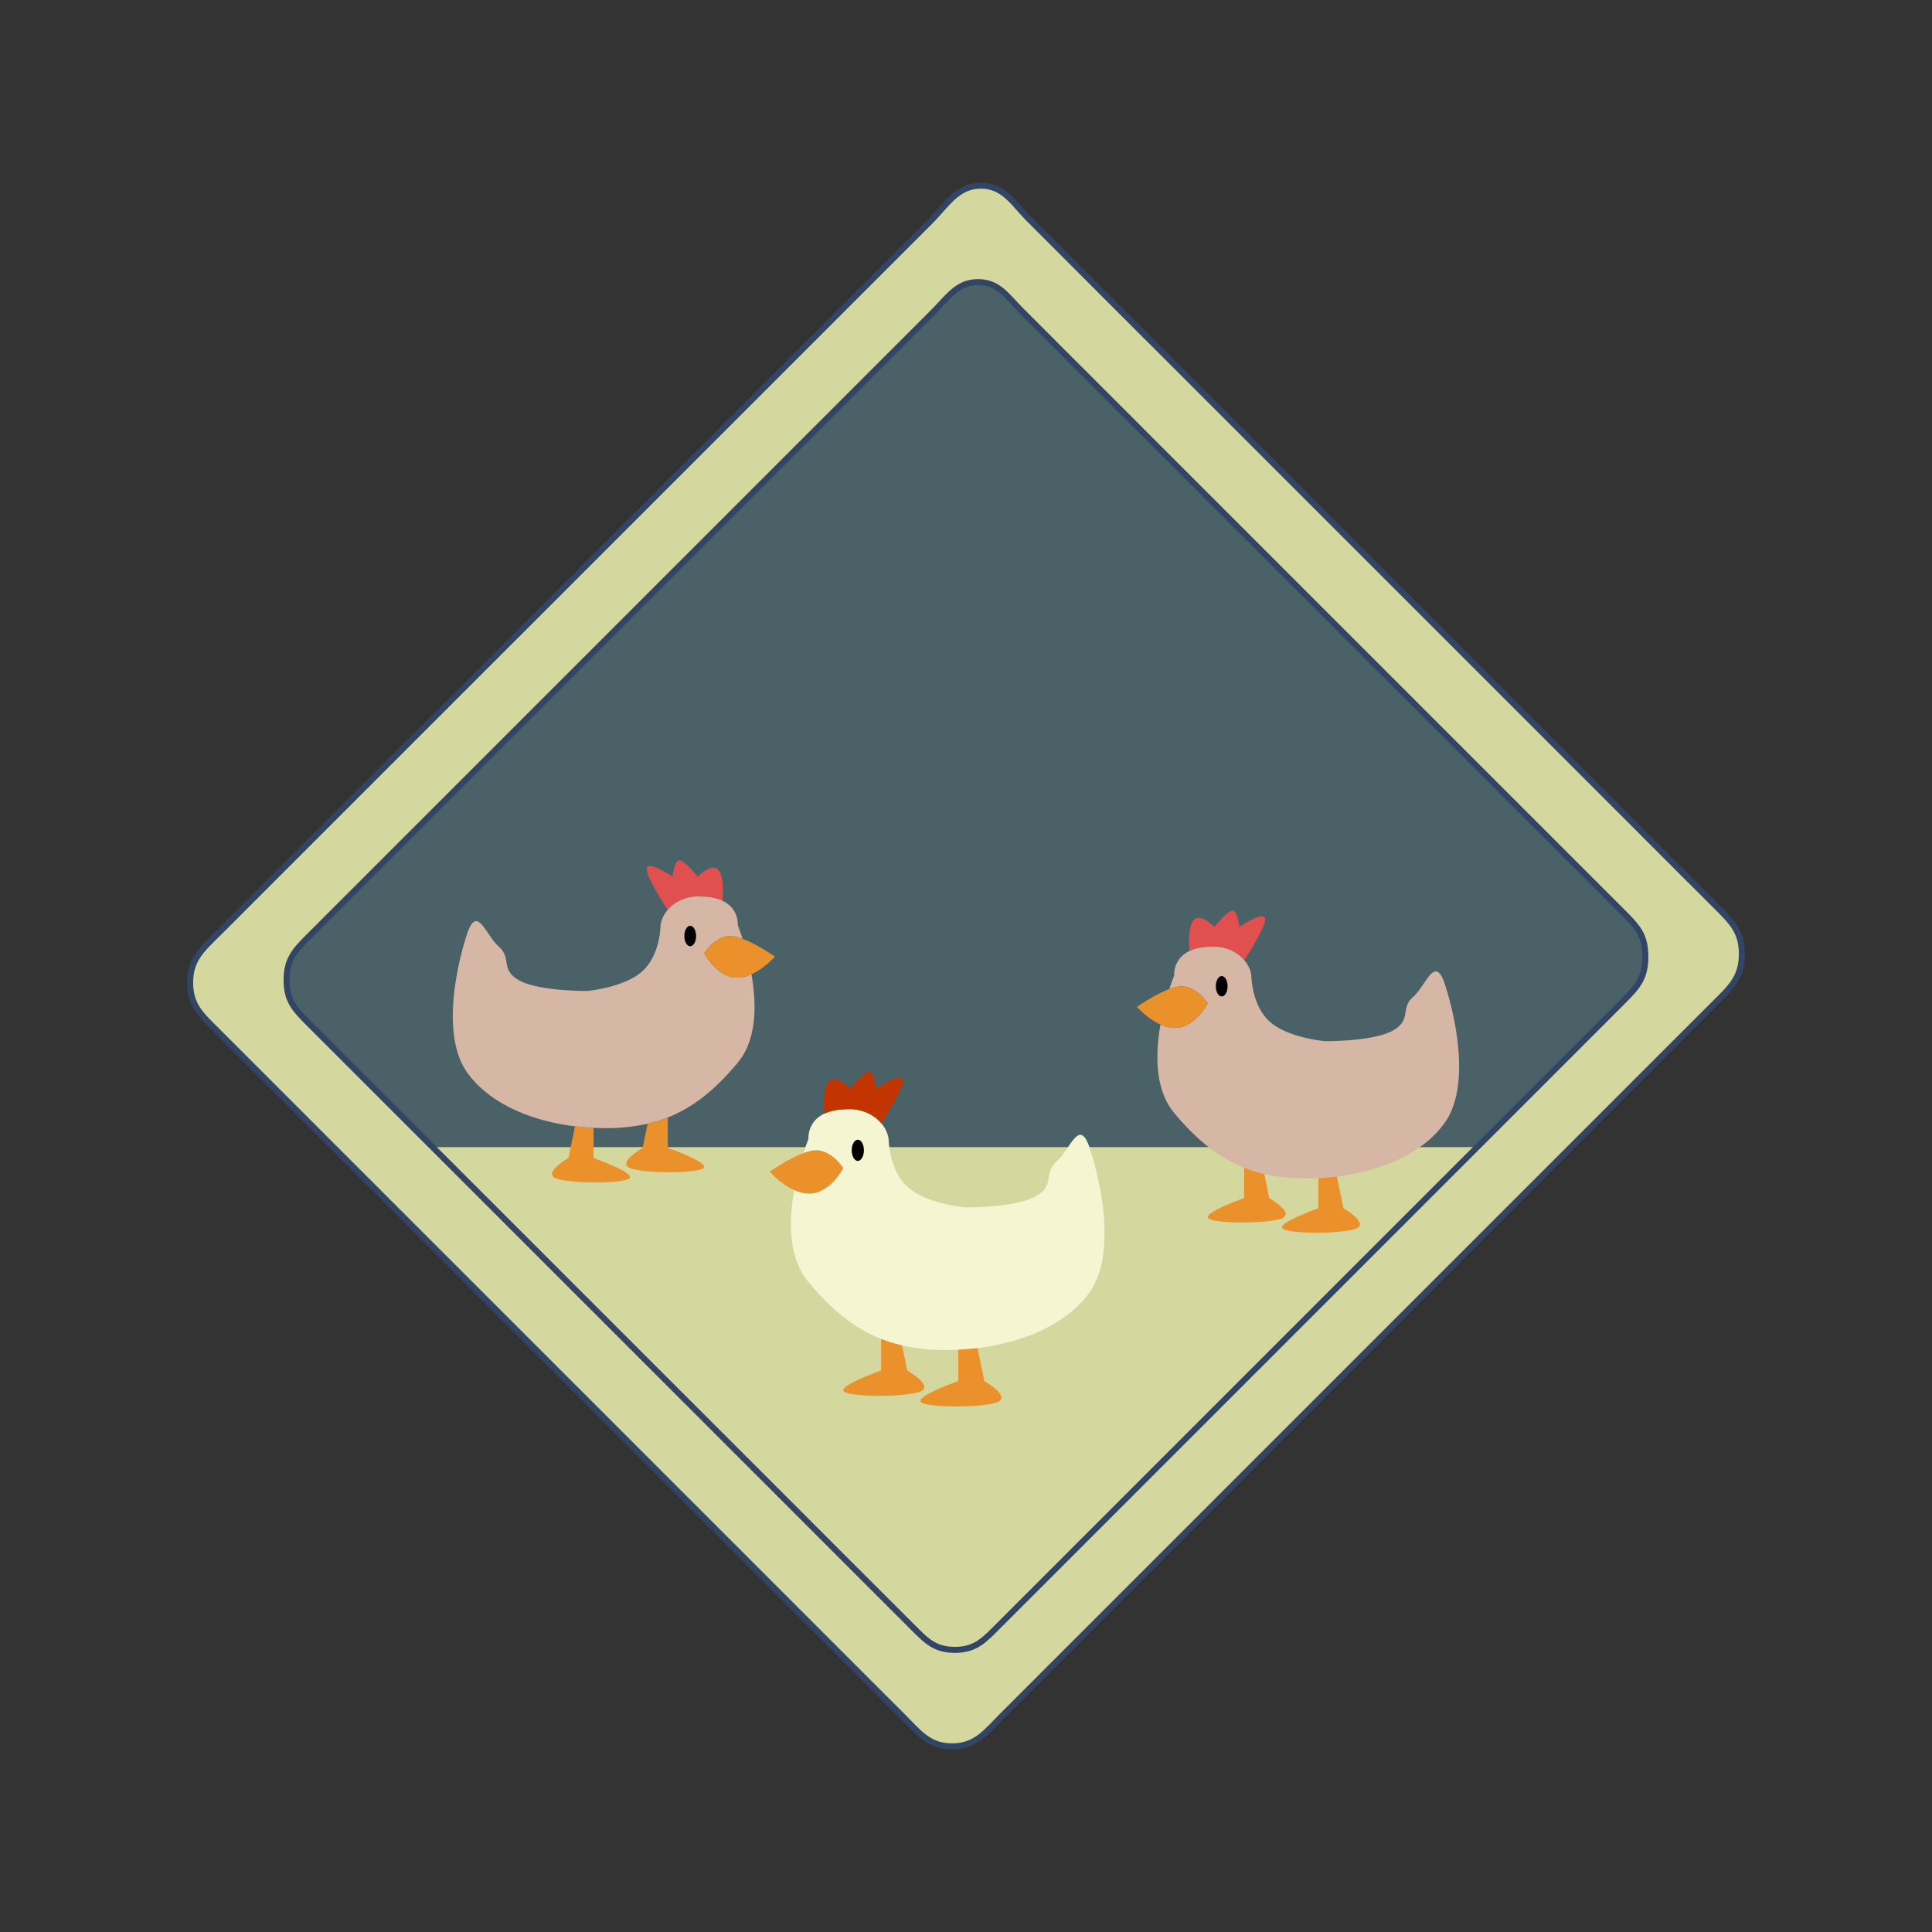 <svg xmlns="http://www.w3.org/2000/svg" xml:space="preserve" fill-rule="evenodd" clip-rule="evenodd" viewBox="0 0 64 64">
  <rect x="0" y="0" width="64" height="64" fill="#333333" stroke="none"/>
  <g id="blue">
    <path fill="#4a6168" d="M32.396 9.346c.685 0 .952.461 1.428.937l1.427 1.428 1.428 1.427 1.427 1.428 5.71 5.71 5.71 5.711 1.428 1.427 1.427 1.428 1.428 1.427c.476.476.695.755.695 1.428 0 .695-.251.983-.743 1.475l-2.95 2.951-1.476 1.475L37.533 49.4l-2.95 2.951-1.476 1.475c-.491.492-.779.828-1.475.828-.673 0-.952-.305-1.427-.78l-2.856-2.855-1.427-1.428-5.711-5.71-5.71-5.71-4.283-4.282c-.476-.476-.724-.755-.724-1.428 0-.695.28-.983.772-1.475l20.655-20.655c.492-.492.791-.985 1.475-.985Z"/>
  </g>
  <g id="yellow">
    <path fill="#d5d89e" d="M14.33 38h34.603l-11.4 11.4-2.95 2.951-1.476 1.475c-.491.492-.779.828-1.475.828-.673 0-.952-.305-1.427-.78l-2.856-2.855-1.427-1.428-5.711-5.71L14.33 38Z"/>
    <path fill="#d5d89e" fill-rule="nonzero" stroke="#324565" stroke-width="0.2px" d="M32.488 6.15c-.778 0-1.12.63-1.68 1.191l-1.681 1.68-10.085 10.085-6.724 6.723-5.042 5.042c-.56.56-.978.888-.978 1.681 0 .764.378 1.081.919 1.621l4.864 4.865 6.487 6.486 8.108 8.108 1.621 1.622 1.622 1.621c.54.541.857.975 1.621.975.793 0 1.121-.474 1.681-1.034l1.681-1.681 1.681-1.68 18.489-18.489 1.681-1.68c.56-.56.949-.889.949-1.681 0-.764-.349-1.081-.89-1.622l-1.622-1.621-1.621-1.622-14.594-14.594-1.622-1.621-3.243-3.244c-.541-.54-.843-1.131-1.622-1.131Zm-.092 3.196c.685 0 .952.461 1.428.937l1.427 1.428 1.428 1.427 1.427 1.428 5.71 5.71 5.71 5.711 1.428 1.427 1.427 1.428 1.428 1.427c.476.476.695.755.695 1.428 0 .695-.251.983-.743 1.475l-2.95 2.951-1.476 1.475L37.533 49.4l-2.95 2.951-1.476 1.475c-.491.492-.779.828-1.475.828-.673 0-.952-.305-1.427-.78l-2.856-2.855-1.427-1.428-5.711-5.71-5.71-5.71-4.283-4.282c-.476-.476-.724-.755-.724-1.428 0-.695.28-.983.772-1.475l20.655-20.655c.492-.492.791-.985 1.475-.985Z"/>
    <path fill="#f5f5d1" d="M26.614 38.2c.094-.291.167-.468.167-.468s-.089-.949 1.22-.985c.701-.065 1.343.375 1.436.984 0 0 0 1.025.633 1.591.632.566 1.897.674 1.897.674s1.636.016 2.322-.355c.686-.371.259-.769.715-1.167.455-.398.753-1.494 1.1-.424.348 1.07.892 3.468 0 4.741-.731 1.043-2.145 1.673-3.72 1.866a8.818 8.818 0 0 1-1.053.063 6.464 6.464 0 0 1-1.448-.152 4.726 4.726 0 0 1-.668-.205c-.903-.352-1.664-.971-2.434-1.896-.671-.804-.65-2.039-.473-3.045.157.069.327.117.501.117.683 0 1.125-.842 1.125-.842s-.331-.544-.848-.59c-.131-.011-.297.028-.472.093Z"/>
  </g>
  <g id="red">
    <path fill="#e0504f" d="M23.922 29.834a1.69 1.69 0 0 0-.658-.134c-.457-.042-.889.139-1.147.442-.247-.383-.691-1.106-.691-1.349 0-.337.853.249.853.249s.06-.542.229-.542c.168 0 .604.542.604.542s.416-.446.659-.249c.245.197.161 1.038.161 1.038l-.01.003Zm15.491 1.665-.009-.003s-.085-.841.16-1.038c.244-.197.659.248.659.248s.436-.541.604-.541c.169 0 .229.541.229.541s.853-.585.853-.248c0 .243-.444.965-.691 1.349-.258-.304-.689-.484-1.147-.442a1.655 1.655 0 0 0-.658.134Z"/>
    <path fill="#c23501" d="m27.317 36.887-.01-.003s-.088-.874.166-1.08c.254-.204.686.259.686.259s.453-.563.628-.563.238.563.238.563.887-.609.887-.259c0 .253-.462 1.004-.719 1.403-.268-.316-.717-.504-1.192-.46-.235 0-.468.048-.684.14Z"/>
  </g>
  <g id="brown">
    <path fill="#d6b6a4" d="M24.598 31.098c-.168-.063-.328-.101-.454-.089-.497.044-.815.567-.815.567s.424.81 1.082.81c.167 0 .331-.046.482-.113.171.969.191 2.156-.455 2.931-.741.889-1.474 1.485-2.343 1.824a4.622 4.622 0 0 1-.642.197c-.457.101-.925.15-1.393.146a8.36 8.36 0 0 1-1.013-.061c-1.515-.185-2.876-.791-3.58-1.795-.858-1.224-.335-3.532 0-4.561.335-1.03.621.025 1.059.408.439.382.028.765.688 1.122.66.357 2.234.342 2.234.342s1.217-.104 1.825-.648c.609-.545.609-1.531.609-1.531.09-.586.707-1.009 1.382-.947 1.26.034 1.174.947 1.174.947s.07.171.16.451Zm14.139 1.665c.09-.28.16-.451.16-.451s-.086-.913 1.174-.947c.675-.063 1.292.361 1.382.947 0 0 0 .986.609 1.531.608.544 1.826.647 1.826.647s1.573.016 2.233-.341c.66-.357.25-.74.688-1.123.438-.382.724-1.437 1.059-.408.335 1.03.858 3.337 0 4.561-.704 1.005-2.064 1.611-3.58 1.796a8.36 8.36 0 0 1-1.013.061c-.508 0-.968-.048-1.393-.146a4.494 4.494 0 0 1-.642-.198c-.869-.338-1.602-.934-2.343-1.824-.646-.774-.626-1.961-.454-2.93.151.067.314.113.481.113.658 0 1.083-.81 1.083-.81s-.319-.523-.816-.568c-.126-.011-.286.027-.454.09Z"/>
  </g>
  <g id="orange">
    <path fill="#ea912b" d="M19.047 37.31c.183.022.369.039.557.049l.06.012v.992s1.447.51 1.172.68c-.276.17-1.895.169-2.397 0-.501-.169.392-.68.392-.68l.216-1.053Zm2.406-.085c.219-.05.433-.116.642-.197l.027.005v.991s1.447.511 1.172.681c-.276.17-1.895.169-2.397 0-.501-.169.392-.681.392-.681l.164-.799Zm2.691-6.216c.499-.045 1.526.68 1.526.68s-.601.697-1.259.697c-.658 0-1.082-.81-1.082-.81s.318-.523.815-.567Zm20.144 7.966.216 1.053s.893.511.392.68c-.502.169-2.121.17-2.396 0-.276-.17 1.171-.68 1.171-.68v-.992l.06-.012c.188-.01.374-.027.557-.049Zm-2.406-.085.164.799s.893.512.392.681c-.502.169-2.121.17-2.396 0-.276-.17 1.171-.681 1.171-.681v-.991l.027-.006c.209.082.424.148.642.198Zm-2.691-6.217c.497.045.816.568.816.568s-.425.81-1.083.81c-.657 0-1.259-.697-1.259-.697s1.028-.725 1.526-.681Zm-6.807 11.984.224 1.094s.928.531.407.707c-.521.176-2.204.177-2.49 0-.286-.177 1.218-.707 1.218-.707V44.72l.062-.013a8.58 8.58 0 0 0 .579-.05Zm-2.501-.089.171.831s.928.532.407.707c-.521.176-2.204.177-2.491 0-.286-.176 1.218-.707 1.218-.707v-1.031l.027-.005c.218.085.441.153.668.205Zm-2.797-6.461c.517.046.848.59.848.59s-.442.842-1.125.842c-.684 0-1.309-.725-1.309-.725s1.069-.753 1.586-.707Z"/>
  </g>
  <g id="black">
    <path d="M22.864 30.668c.108 0 .195.152.195.338 0 .187-.087.339-.195.339-.107 0-.194-.152-.194-.339 0-.186.087-.338.194-.338Zm17.607 1.665c.107 0 .194.152.194.338 0 .187-.087.338-.194.338-.108 0-.195-.151-.195-.338 0-.186.087-.338.195-.338Zm-12.055 5.421c.112 0 .202.157.202.351 0 .194-.09.352-.202.352-.111 0-.202-.158-.202-.352 0-.194.091-.351.202-.351Z"/>
  </g>
</svg>
